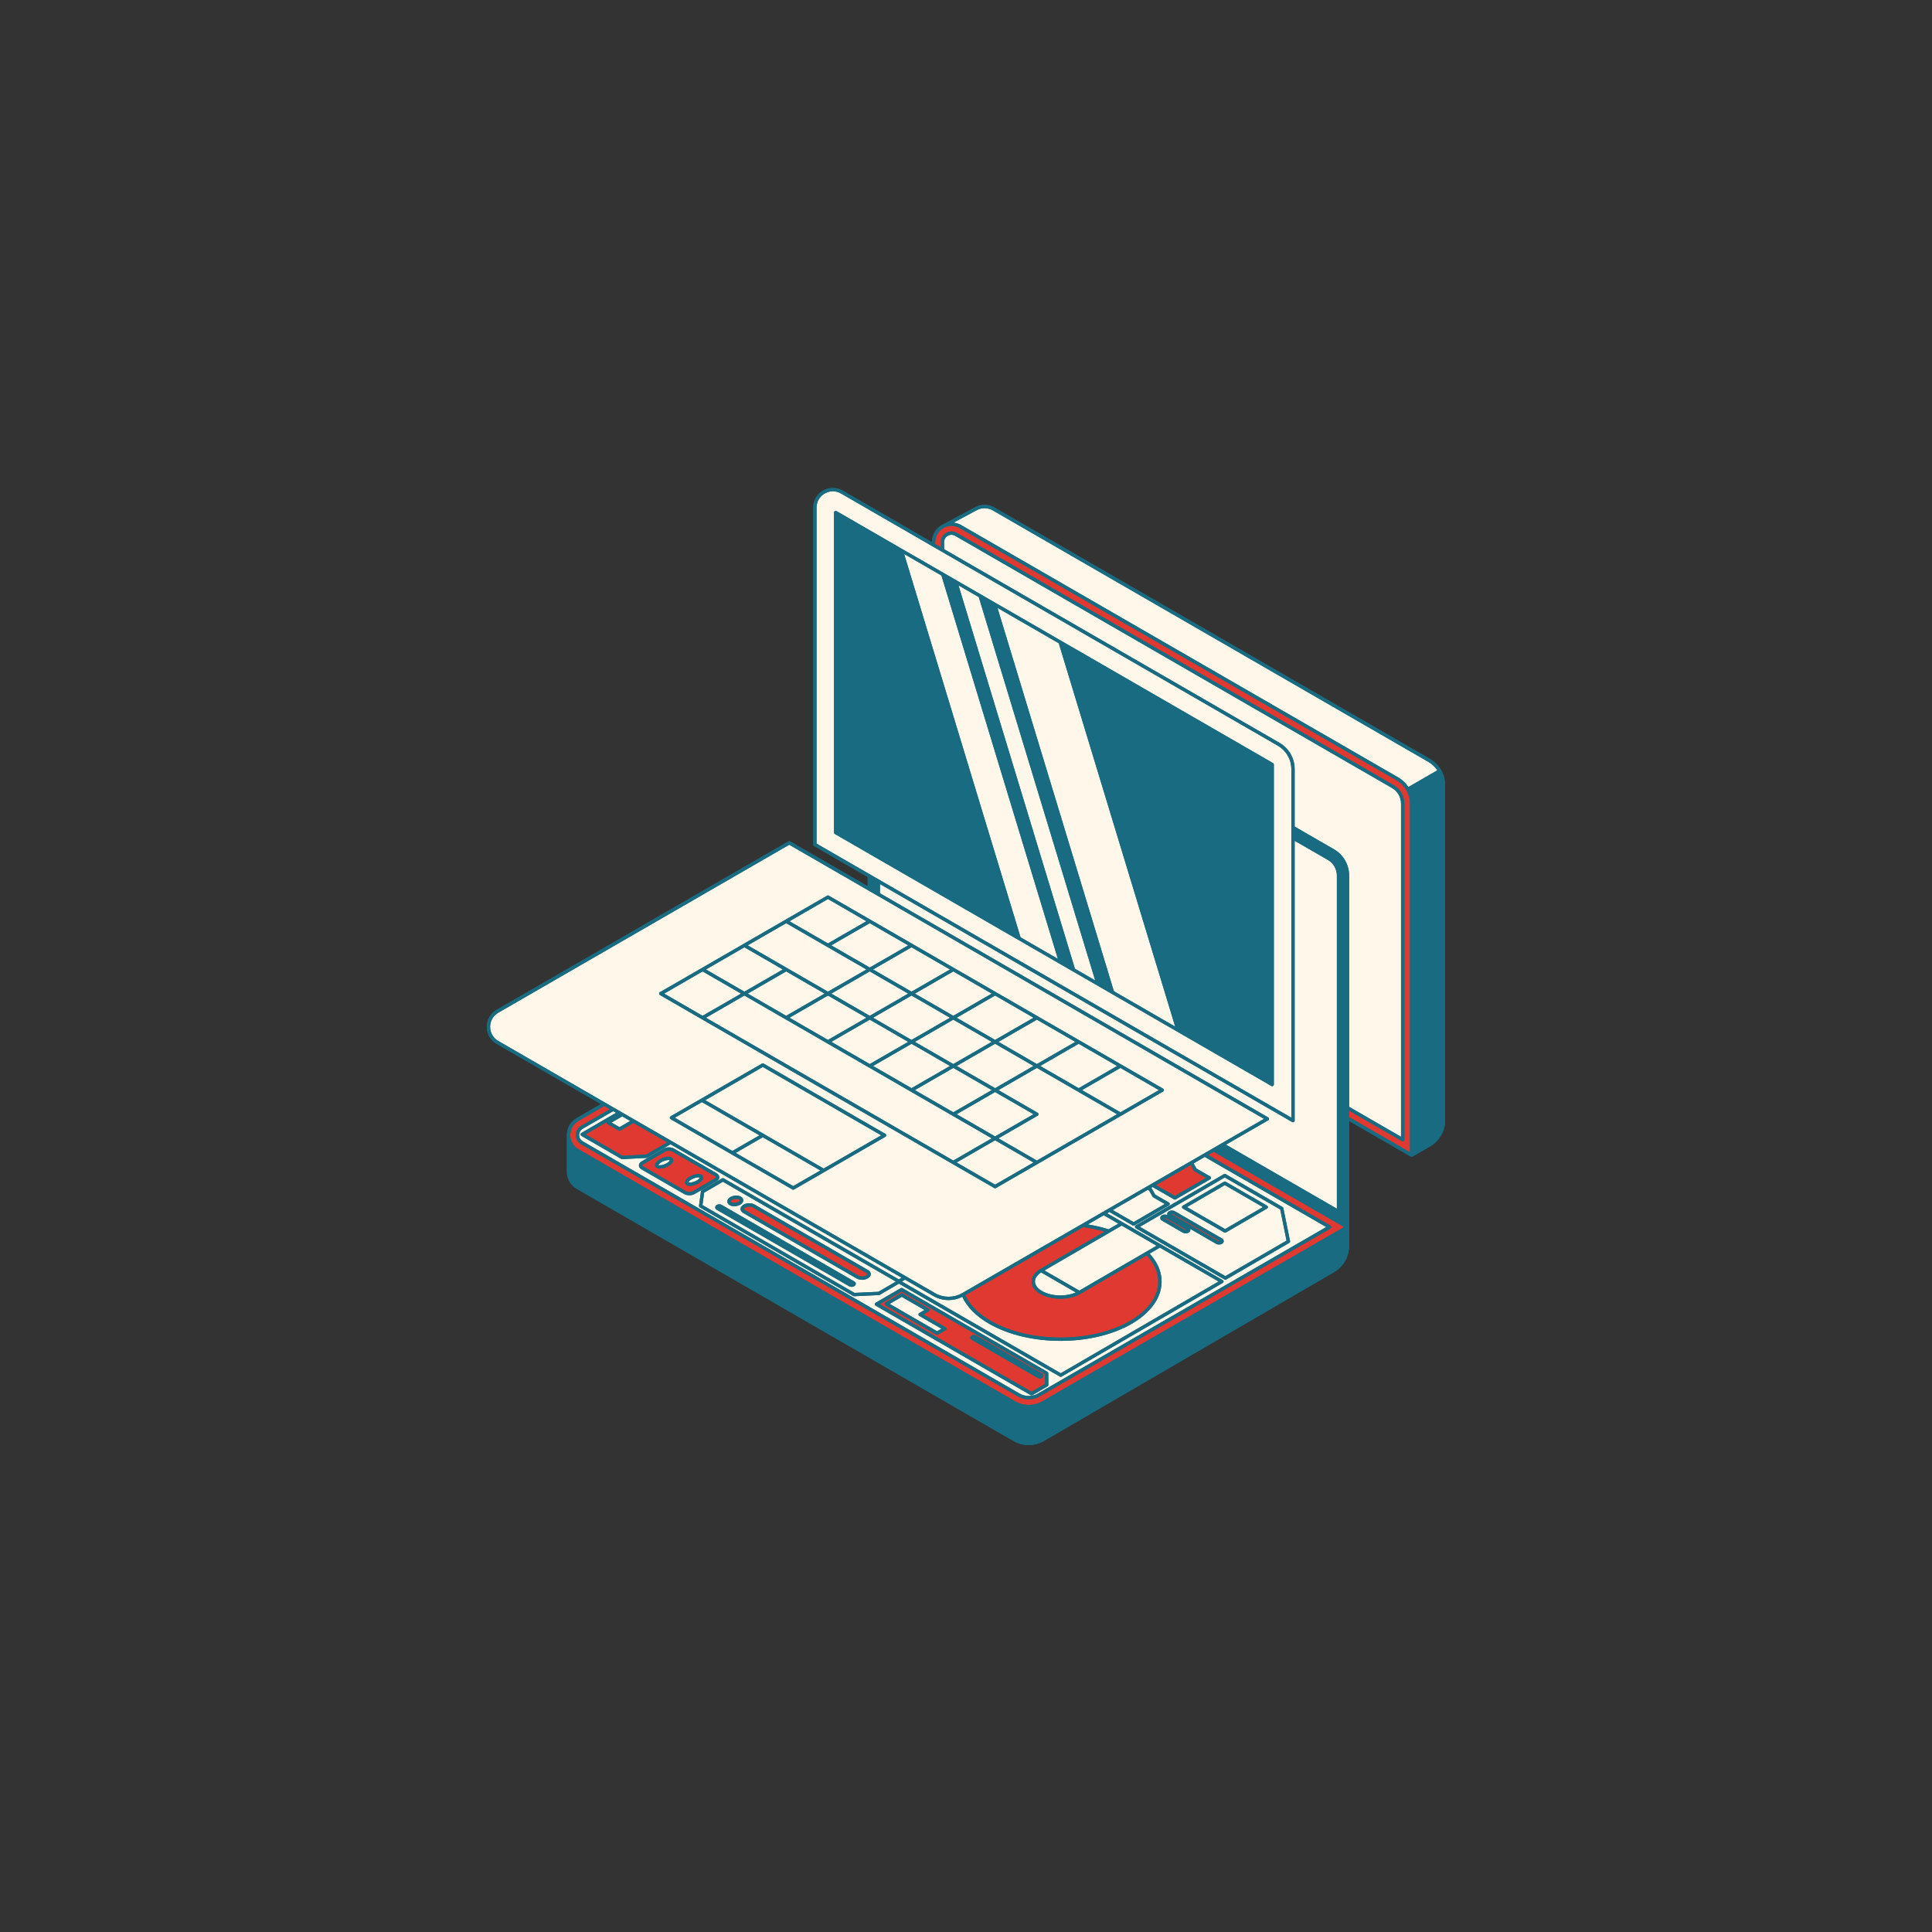 <svg xmlns="http://www.w3.org/2000/svg" xmlns:xlink="http://www.w3.org/1999/xlink" width="500" zoomAndPan="magnify" viewBox="0 0 375 375" height="500" preserveAspectRatio="xMidYMid meet" version="1.0"><rect x="0" y="0" width="375" height="375" fill="#333333" stroke="none"/><defs><clipPath id="3c68ce8ff7"><path d="M 94.484 94.484 L 280.484 94.484 L 280.484 280.484 L 94.484 280.484 Z M 94.484 94.484 " clip-rule="nonzero"/></clipPath><clipPath id="d1b4e65ff7"><path d="M 94.484 94.484 L 280.484 94.484 L 280.484 280.484 L 94.484 280.484 Z M 94.484 94.484 " clip-rule="nonzero"/></clipPath></defs><g clip-path="url(#3c68ce8ff7)"><path fill="#186b80" d="M 280.508 152.418 L 280.508 217.422 C 280.508 219.523 279.379 221.48 277.559 222.531 L 274.156 224.492 C 274.109 224.523 274.051 224.535 273.996 224.535 C 273.941 224.535 273.883 224.523 273.832 224.492 L 261.867 217.582 L 261.867 241.824 C 261.867 243.918 260.742 245.871 258.934 246.922 L 202.629 279.688 C 201.715 280.219 200.691 280.484 199.664 280.484 C 198.645 280.484 197.625 280.223 196.715 279.699 L 111.938 230.75 C 110.762 230.074 110.031 228.809 110.031 227.453 L 110.031 220.309 C 110.031 218.934 110.746 217.699 111.938 217.012 L 116.637 214.297 L 96.387 202.609 C 95.195 201.918 94.484 200.688 94.484 199.309 C 94.484 197.934 95.195 196.699 96.387 196.012 L 153.031 163.309 C 153.129 163.25 153.254 163.25 153.355 163.309 L 168.418 172.008 L 168.418 170.219 L 158.004 164.207 C 157.906 164.148 157.844 164.043 157.844 163.926 L 157.844 98.52 C 157.844 97.016 158.695 95.688 160.066 95.059 C 161.199 94.539 162.469 94.598 163.555 95.223 L 180.871 105.223 C 180.875 103.727 181.715 102.41 183.07 101.777 C 183.074 101.777 183.074 101.773 183.074 101.773 L 189.312 98.438 C 190.48 97.812 191.863 97.836 193.012 98.5 L 277.559 147.312 C 278.453 147.828 279.199 148.574 279.719 149.469 C 279.719 149.469 279.719 149.469 279.719 149.473 C 280.234 150.367 280.508 151.387 280.508 152.418 Z M 280.508 152.418 " fill-opacity="1" fill-rule="nonzero"/></g><path fill="#e03932" d="M 112.262 217.574 L 117.285 214.672 L 118.371 215.301 L 112.805 218.512 C 111.867 219.055 111.766 219.949 111.766 220.309 C 111.766 220.668 111.867 221.566 112.805 222.105 L 197.594 271.059 C 198.227 271.426 198.945 271.617 199.676 271.617 C 200.406 271.617 201.125 271.426 201.758 271.059 L 258.238 238.449 C 258.336 238.391 258.398 238.285 258.398 238.168 C 258.398 238.055 258.336 237.945 258.238 237.887 L 234.496 224.18 L 235.582 223.555 L 236.168 223.895 L 260.895 238.168 L 202.301 272 C 200.68 272.934 198.668 272.934 197.051 272 L 112.262 223.047 C 111.273 222.473 110.684 221.453 110.684 220.309 C 110.684 219.168 111.273 218.145 112.262 217.574 Z M 229.887 238.688 C 229.895 238.691 229.902 238.691 229.91 238.695 C 229.93 238.707 229.953 238.715 229.98 238.723 C 229.992 238.727 230.004 238.727 230.02 238.73 C 230.043 238.734 230.062 238.738 230.086 238.742 C 230.102 238.742 230.113 238.742 230.129 238.742 C 230.152 238.742 230.176 238.742 230.199 238.742 C 230.215 238.738 230.227 238.734 230.242 238.734 C 230.262 238.73 230.281 238.727 230.301 238.723 L 226.422 236.48 L 226.367 236.449 C 226.328 236.426 226.281 236.414 226.227 236.406 C 226.172 236.395 226.117 236.391 226.062 236.395 C 226.023 236.398 225.988 236.402 225.957 236.414 Z M 236.723 240.91 C 236.742 240.906 236.762 240.902 236.781 240.898 L 227.719 235.664 C 227.645 235.621 227.523 235.602 227.414 235.609 C 227.375 235.613 227.34 235.617 227.309 235.629 L 236.367 240.863 C 236.395 240.879 236.426 240.891 236.457 240.898 C 236.465 240.898 236.473 240.898 236.477 240.902 C 236.504 240.906 236.535 240.914 236.566 240.914 C 236.574 240.914 236.586 240.914 236.594 240.914 C 236.621 240.918 236.648 240.918 236.676 240.914 C 236.691 240.914 236.707 240.91 236.723 240.91 Z M 191.66 255.988 C 191.871 256.121 192.09 256.254 192.312 256.383 C 199.793 260.699 211.922 260.699 219.352 256.383 C 222.492 254.559 224.41 252.156 224.758 249.617 C 224.773 249.484 224.789 249.355 224.797 249.223 C 224.801 249.18 224.801 249.133 224.805 249.086 C 224.809 249 224.812 248.914 224.812 248.828 C 224.812 248.777 224.812 248.723 224.809 248.668 C 224.809 248.59 224.809 248.512 224.805 248.434 C 224.801 248.379 224.797 248.324 224.789 248.266 C 224.785 248.191 224.781 248.117 224.77 248.043 C 224.766 247.984 224.754 247.926 224.746 247.867 C 224.734 247.797 224.727 247.727 224.715 247.652 C 224.703 247.594 224.688 247.535 224.676 247.477 C 224.66 247.406 224.648 247.336 224.629 247.266 C 224.617 247.207 224.598 247.145 224.582 247.086 C 224.562 247.016 224.543 246.949 224.523 246.879 C 224.504 246.82 224.484 246.758 224.465 246.699 C 224.441 246.633 224.418 246.562 224.391 246.496 C 224.371 246.438 224.344 246.375 224.32 246.316 C 224.293 246.25 224.266 246.184 224.238 246.117 C 224.211 246.055 224.184 245.996 224.152 245.934 C 224.121 245.871 224.09 245.805 224.059 245.738 C 224.027 245.68 223.996 245.621 223.961 245.559 C 223.926 245.496 223.891 245.43 223.855 245.367 C 223.82 245.305 223.785 245.246 223.746 245.188 C 223.707 245.125 223.668 245.059 223.629 244.996 C 223.59 244.938 223.551 244.879 223.508 244.82 C 223.465 244.758 223.422 244.695 223.379 244.633 C 223.336 244.574 223.293 244.516 223.246 244.457 C 223.199 244.395 223.152 244.332 223.102 244.27 C 223.059 244.211 223.008 244.156 222.961 244.098 C 222.91 244.035 222.859 243.977 222.805 243.914 C 222.754 243.859 222.703 243.801 222.652 243.742 C 222.625 243.715 222.598 243.688 222.57 243.656 L 209.66 251.16 C 207.539 252.395 204.074 252.395 201.941 251.16 C 200.844 250.527 200.238 249.664 200.234 248.73 C 200.234 247.805 200.832 246.949 201.918 246.316 L 214.398 239.062 C 214.238 239.016 214.078 238.965 213.914 238.922 C 213.797 238.887 213.684 238.855 213.566 238.824 C 213.137 238.715 212.707 238.609 212.27 238.52 C 212.207 238.508 212.145 238.496 212.082 238.484 C 211.703 238.406 211.32 238.336 210.934 238.273 C 210.801 238.254 210.668 238.234 210.535 238.215 C 210.441 238.199 210.352 238.191 210.258 238.176 L 187.355 251.398 C 188.109 253.09 189.574 254.66 191.66 255.988 Z M 228.035 232.141 L 234.086 228.629 L 231.836 227.332 C 231.789 227.301 231.746 227.258 231.719 227.211 L 231.109 226.137 L 224.371 230.027 Z M 120.406 219.441 C 120.355 219.473 120.301 219.484 120.246 219.484 C 120.188 219.484 120.133 219.473 120.082 219.441 L 117.887 218.176 C 117.785 218.117 117.723 218.008 117.723 217.895 C 117.723 217.867 117.727 217.84 117.734 217.812 L 113.648 220.188 L 120.84 224.34 L 125.41 224.105 L 129.504 221.727 L 122.969 217.953 Z M 138.969 228.5 C 138.969 228.543 138.922 228.625 138.785 228.703 L 134.488 231.199 C 134.129 231.41 133.496 231.41 133.133 231.199 L 124.844 226.414 C 124.703 226.332 124.656 226.254 124.656 226.207 C 124.656 226.16 124.703 226.082 124.84 226.004 L 129.137 223.504 C 129.316 223.402 129.562 223.348 129.812 223.348 C 130.062 223.348 130.309 223.402 130.492 223.504 L 138.781 228.289 C 138.918 228.371 138.969 228.453 138.969 228.5 Z M 130.668 225.195 C 130.668 224.969 130.547 224.773 130.34 224.652 C 129.801 224.34 128.77 224.602 128.074 225.008 C 127.48 225.352 127.141 225.77 127.141 226.152 C 127.141 226.375 127.262 226.574 127.469 226.695 C 127.633 226.789 127.848 226.832 128.082 226.832 C 128.609 226.832 129.254 226.621 129.734 226.34 C 130.328 225.996 130.668 225.578 130.668 225.195 Z M 136.484 228.555 C 136.484 228.496 136.477 228.441 136.461 228.391 C 136.418 228.234 136.312 228.102 136.156 228.012 C 136.02 227.934 135.855 227.891 135.672 227.879 C 135.121 227.84 134.41 228.062 133.887 228.363 C 133.445 228.625 133.141 228.922 133.02 229.219 C 132.977 229.316 132.957 229.414 132.957 229.508 C 132.957 229.734 133.074 229.934 133.285 230.055 C 133.449 230.148 133.66 230.191 133.895 230.191 C 134.426 230.191 135.07 229.977 135.551 229.699 C 135.699 229.613 135.832 229.52 135.945 229.426 C 136.293 229.148 136.484 228.84 136.484 228.555 Z M 141.824 233.172 C 141.82 233.184 141.816 233.195 141.816 233.207 C 141.816 233.23 141.828 233.254 141.852 233.281 C 141.871 233.305 141.906 233.332 141.945 233.355 C 142.285 233.551 142.941 233.512 143.352 233.273 C 143.535 233.164 143.617 233.047 143.617 232.98 C 143.617 232.934 143.57 232.879 143.488 232.832 C 143.34 232.75 143.137 232.707 142.918 232.707 C 142.629 232.707 142.316 232.777 142.082 232.914 C 141.992 232.969 141.926 233.023 141.883 233.074 C 141.879 233.074 141.879 233.074 141.879 233.074 C 141.848 233.109 141.832 233.145 141.824 233.172 Z M 144.586 234.879 L 166.629 247.602 C 166.812 247.711 167.07 247.766 167.328 247.766 C 167.52 247.766 167.711 247.734 167.875 247.676 C 167.93 247.656 167.98 247.629 168.027 247.605 L 168.172 247.52 C 168.316 247.438 168.367 247.352 168.367 247.301 C 168.367 247.254 168.32 247.191 168.25 247.137 C 168.227 247.117 168.199 247.098 168.168 247.082 L 146.125 234.355 C 145.938 234.246 145.68 234.191 145.426 234.191 C 145.168 234.191 144.91 234.246 144.727 234.355 L 144.578 234.441 C 144.438 234.523 144.387 234.605 144.387 234.656 C 144.387 234.723 144.465 234.809 144.586 234.879 Z M 139.703 234.41 L 165.156 249.105 C 165.172 249.113 165.191 249.121 165.211 249.125 L 139.758 234.43 C 139.746 234.422 139.727 234.414 139.703 234.41 Z M 165.492 249.285 C 165.492 249.285 165.492 249.289 165.496 249.289 L 165.652 249.004 Z M 202.84 268.621 L 200.223 270.145 L 170.773 253.145 L 175.008 250.684 L 202.828 266.746 Z M 183.707 257.902 C 183.707 257.789 183.645 257.68 183.547 257.621 L 179.242 255.137 L 180.258 254.551 C 180.355 254.492 180.418 254.383 180.418 254.27 C 180.418 254.184 180.383 254.102 180.324 254.039 C 180.305 254.02 180.281 254.004 180.258 253.988 L 175.188 251.062 C 175.09 251.004 174.965 251.004 174.863 251.062 L 171.867 252.805 C 171.77 252.863 171.707 252.969 171.707 253.086 C 171.707 253.199 171.77 253.309 171.867 253.363 L 181.723 259.055 C 181.773 259.082 181.832 259.098 181.887 259.098 C 181.941 259.098 182 259.082 182.051 259.055 L 183.547 258.184 C 183.648 258.125 183.707 258.02 183.707 257.902 Z M 202.523 267.039 C 202.523 266.863 202.426 266.711 202.258 266.613 L 189.434 259.207 C 189.324 259.145 189.191 259.113 189.059 259.109 C 189.047 259.109 189.035 259.105 189.023 259.105 C 188.996 259.105 188.973 259.113 188.945 259.113 C 188.898 259.117 188.852 259.121 188.809 259.133 C 188.738 259.148 188.672 259.176 188.613 259.207 C 188.453 259.301 188.363 259.449 188.355 259.609 C 188.355 259.617 188.352 259.625 188.352 259.633 C 188.352 259.668 188.355 259.699 188.363 259.73 C 188.367 259.738 188.367 259.75 188.367 259.758 C 188.391 259.828 188.43 259.891 188.48 259.945 C 188.52 259.988 188.562 260.023 188.617 260.055 L 201.441 267.461 C 201.559 267.527 201.707 267.562 201.852 267.562 C 201.996 267.562 202.141 267.527 202.262 267.461 C 202.43 267.363 202.523 267.207 202.523 267.039 Z M 273.672 155.992 C 273.672 155.07 273.43 154.164 272.969 153.367 C 272.508 152.57 271.844 151.906 271.047 151.445 L 186.258 102.492 C 185.359 101.973 184.305 101.922 183.363 102.355 C 182.227 102.879 181.52 103.98 181.52 105.227 L 181.52 105.594 L 182.605 106.223 L 182.605 105.23 C 182.605 104.395 183.059 103.691 183.816 103.34 C 184.426 103.062 185.125 103.09 185.715 103.434 L 270.504 152.387 C 271.137 152.75 271.664 153.277 272.031 153.91 C 272.395 154.543 272.586 155.262 272.586 155.992 L 272.586 221.211 C 272.586 221.324 272.523 221.434 272.426 221.492 C 272.375 221.52 272.316 221.535 272.262 221.535 C 272.207 221.535 272.152 221.52 272.102 221.492 L 261.867 215.582 L 261.867 216.836 L 273.672 223.652 Z M 273.672 155.992 " fill-opacity="1" fill-rule="nonzero"/><path fill="#fff8ea" d="M 233.848 224.555 L 231.672 225.812 L 232.238 226.812 L 234.895 228.344 C 234.996 228.402 235.055 228.512 235.059 228.625 C 235.059 228.742 234.996 228.848 234.895 228.906 L 228.199 232.797 C 228.148 232.828 228.094 232.84 228.035 232.84 C 227.98 232.84 227.926 232.828 227.875 232.797 L 223.723 230.402 L 223.438 230.566 L 223.445 230.57 C 223.492 230.602 223.535 230.641 223.562 230.691 L 224.234 231.879 L 226.891 233.41 C 226.992 233.469 227.051 233.578 227.055 233.691 C 227.055 233.809 226.992 233.914 226.891 233.973 L 220.195 237.863 C 220.145 237.895 220.09 237.906 220.035 237.906 C 219.977 237.906 219.922 237.895 219.871 237.863 L 215.332 235.246 L 214.891 235.5 L 217.883 237.227 L 225.301 241.508 L 237.332 248.457 C 237.434 248.512 237.496 248.621 237.496 248.738 C 237.496 248.852 237.434 248.961 237.336 249.016 L 206.051 267.195 C 206.004 267.227 205.945 267.238 205.891 267.238 C 205.832 267.238 205.777 267.227 205.727 267.195 L 174.488 249.16 L 170.758 251.328 C 170.711 251.355 170.66 251.371 170.609 251.371 L 165.797 251.602 C 165.793 251.602 165.789 251.602 165.781 251.602 C 165.727 251.602 165.672 251.586 165.621 251.559 L 135.832 234.359 C 135.719 234.293 135.656 234.164 135.676 234.035 L 136.051 231.25 C 136.066 231.148 136.125 231.062 136.211 231.012 L 140.156 228.719 C 140.258 228.66 140.379 228.66 140.48 228.719 L 174.453 248.332 L 175.02 248.004 L 130.148 222.102 C 130.148 222.102 130.145 222.105 130.145 222.105 L 125.668 224.707 C 125.625 224.734 125.574 224.746 125.523 224.75 L 120.777 224.992 C 120.77 224.992 120.766 224.992 120.758 224.992 C 120.703 224.992 120.645 224.977 120.598 224.949 L 112.84 220.469 C 112.738 220.41 112.68 220.305 112.68 220.188 C 112.68 220.074 112.738 219.969 112.84 219.91 L 119.574 215.996 L 119.02 215.672 L 113.129 219.074 C 112.484 219.445 112.414 220.062 112.414 220.309 C 112.414 220.559 112.484 221.172 113.129 221.543 L 197.918 270.496 C 198.984 271.113 200.363 271.113 201.434 270.496 L 257.426 238.168 Z M 133.812 232.004 C 133.449 232.004 133.09 231.926 132.809 231.762 L 124.52 226.977 C 124.195 226.789 124.008 226.508 124.008 226.207 C 124.008 225.906 124.191 225.629 124.512 225.441 L 128.812 222.945 C 129.371 222.617 130.25 222.617 130.816 222.945 L 139.105 227.73 C 139.43 227.918 139.617 228.199 139.617 228.5 C 139.617 228.797 139.434 229.078 139.109 229.262 L 134.812 231.762 C 134.531 231.926 134.172 232.004 133.812 232.004 Z M 203.328 269.09 L 200.387 270.801 C 200.336 270.828 200.277 270.844 200.223 270.844 C 200.164 270.844 200.109 270.828 200.059 270.801 L 169.965 253.426 C 169.863 253.367 169.801 253.258 169.801 253.145 C 169.801 253.027 169.863 252.922 169.965 252.863 L 174.844 250.027 C 174.945 249.969 175.066 249.969 175.168 250.027 L 203.316 266.277 C 203.414 266.336 203.477 266.441 203.477 266.555 L 203.488 268.805 C 203.492 268.922 203.43 269.031 203.328 269.09 Z M 250.242 241.246 L 238.008 248.355 C 237.957 248.383 237.898 248.398 237.844 248.398 C 237.789 248.398 237.73 248.383 237.68 248.355 L 220.445 238.406 C 220.348 238.348 220.285 238.238 220.285 238.125 C 220.285 238.008 220.344 237.902 220.445 237.844 L 237.566 227.895 C 237.668 227.836 237.793 227.836 237.895 227.895 L 248.941 234.273 C 249.023 234.32 249.078 234.398 249.098 234.488 L 250.398 240.898 C 250.426 241.035 250.363 241.176 250.242 241.246 Z M 208.812 250.859 C 208.766 250.879 208.715 250.902 208.664 250.922 C 208.609 250.945 208.555 250.969 208.5 250.988 C 208.418 251.016 208.336 251.043 208.258 251.07 C 208.199 251.09 208.145 251.109 208.09 251.125 C 208 251.152 207.906 251.176 207.816 251.199 C 207.766 251.211 207.715 251.227 207.664 251.238 C 207.543 251.266 207.418 251.289 207.293 251.312 C 207.27 251.316 207.246 251.324 207.223 251.328 C 207.074 251.352 206.926 251.375 206.777 251.391 C 206.727 251.395 206.68 251.398 206.629 251.402 C 206.527 251.414 206.422 251.422 206.32 251.43 C 206.262 251.434 206.199 251.434 206.141 251.438 C 206.047 251.441 205.953 251.441 205.859 251.445 C 205.793 251.445 205.73 251.441 205.668 251.441 C 205.578 251.441 205.488 251.438 205.398 251.434 C 205.332 251.43 205.266 251.426 205.203 251.422 C 205.113 251.414 205.027 251.41 204.938 251.398 C 204.871 251.395 204.809 251.387 204.742 251.379 C 204.656 251.367 204.57 251.355 204.484 251.34 C 204.422 251.332 204.355 251.32 204.293 251.309 C 204.207 251.293 204.125 251.273 204.039 251.258 C 203.977 251.242 203.914 251.23 203.852 251.215 C 203.77 251.195 203.688 251.172 203.602 251.148 C 203.543 251.133 203.484 251.117 203.426 251.098 C 203.344 251.07 203.262 251.043 203.18 251.012 C 203.125 250.992 203.07 250.977 203.02 250.953 C 202.93 250.922 202.844 250.883 202.758 250.844 C 202.715 250.824 202.672 250.809 202.629 250.789 C 202.504 250.73 202.383 250.664 202.266 250.598 C 201.375 250.086 200.887 249.422 200.883 248.73 C 200.883 248.648 200.891 248.566 200.906 248.48 C 200.91 248.453 200.918 248.426 200.926 248.398 C 200.938 248.344 200.949 248.293 200.969 248.238 C 200.98 248.207 200.996 248.176 201.008 248.141 C 201.027 248.094 201.047 248.047 201.07 248 C 201.09 247.965 201.109 247.934 201.129 247.898 C 201.156 247.855 201.184 247.809 201.215 247.766 C 201.238 247.734 201.266 247.699 201.293 247.668 C 201.324 247.625 201.359 247.582 201.398 247.539 C 201.426 247.508 201.461 247.477 201.492 247.445 C 201.531 247.402 201.574 247.363 201.617 247.324 C 201.652 247.293 201.691 247.262 201.73 247.23 C 201.777 247.191 201.824 247.156 201.875 247.117 C 201.918 247.086 201.961 247.059 202.004 247.027 C 202.031 247.012 202.059 246.992 202.086 246.977 Z M 211.156 237.656 L 214.242 235.875 L 217.074 237.508 L 215.176 238.609 C 213.883 238.199 212.531 237.887 211.156 237.656 Z M 184.125 252.348 C 185.039 252.348 185.953 252.137 186.785 251.715 C 187.68 253.684 189.449 255.48 191.988 256.945 C 199.648 261.367 212.066 261.367 219.68 256.945 C 220.094 256.703 220.488 256.453 220.859 256.191 C 223.289 254.5 224.84 252.426 225.309 250.219 C 225.344 250.047 225.375 249.875 225.398 249.707 C 225.703 247.473 224.926 245.273 223.148 243.32 L 225.137 242.164 L 236.523 248.738 L 205.891 266.543 L 175.051 248.738 L 175.664 248.379 L 181.176 251.562 C 182.086 252.086 183.105 252.348 184.125 252.348 Z M 184.086 103.93 C 184.508 103.738 184.98 103.758 185.391 103.996 L 270.18 152.945 C 270.715 153.254 271.16 153.699 271.469 154.234 C 271.777 154.766 271.938 155.375 271.938 155.992 L 271.938 220.648 L 261.867 214.832 L 261.867 169.949 C 261.867 168.914 261.594 167.895 261.078 167 C 260.559 166.105 259.812 165.359 258.918 164.84 L 251.293 160.441 L 251.293 149.285 C 251.293 148.25 251.02 147.23 250.504 146.336 C 249.984 145.441 249.238 144.695 248.344 144.176 L 183.254 106.598 L 183.254 105.23 C 183.254 104.656 183.566 104.172 184.086 103.93 Z M 246.316 217.168 C 246.316 217.055 246.254 216.945 246.156 216.887 L 170.801 173.383 L 170.801 171.594 L 250.805 217.785 C 250.855 217.816 250.914 217.828 250.969 217.828 C 251.023 217.828 251.082 217.816 251.133 217.785 C 251.23 217.727 251.293 217.621 251.293 217.504 L 251.293 163.191 L 257.727 166.906 C 258.262 167.211 258.707 167.656 259.016 168.191 C 259.32 168.723 259.484 169.332 259.484 169.949 L 259.484 234.605 L 237.965 222.18 L 246.156 217.449 C 246.254 217.391 246.316 217.285 246.316 217.168 Z M 246.316 217.168 " fill-opacity="1" fill-rule="nonzero"/><path fill="#fff8ea" d="M 185.082 101.438 L 189.617 99.012 C 190.586 98.492 191.734 98.512 192.688 99.062 L 277.234 147.875 C 277.938 148.281 278.539 148.844 278.984 149.52 L 273.359 152.766 C 273.355 152.762 273.352 152.754 273.348 152.75 C 273.234 152.578 273.113 152.414 272.984 152.258 C 272.961 152.23 272.941 152.203 272.918 152.18 C 272.789 152.027 272.652 151.883 272.508 151.742 C 272.484 151.719 272.457 151.695 272.434 151.672 C 272.285 151.535 272.133 151.402 271.969 151.281 C 271.949 151.266 271.926 151.25 271.906 151.234 C 271.734 151.109 271.555 150.992 271.371 150.883 L 186.582 101.93 C 186.453 101.855 186.324 101.793 186.191 101.734 C 186.148 101.715 186.105 101.703 186.062 101.684 C 185.973 101.648 185.879 101.613 185.789 101.586 C 185.734 101.57 185.684 101.555 185.633 101.543 C 185.547 101.52 185.461 101.5 185.375 101.484 C 185.32 101.473 185.262 101.465 185.207 101.457 C 185.164 101.449 185.125 101.441 185.082 101.438 Z M 158.492 163.738 L 158.492 98.52 C 158.492 97.273 159.199 96.172 160.336 95.648 C 161.277 95.215 162.332 95.266 163.23 95.785 L 248.02 144.738 C 248.816 145.199 249.48 145.863 249.941 146.66 C 250.402 147.457 250.645 148.363 250.645 149.285 L 250.645 216.941 Z M 162.047 161.875 L 238.328 205.914 L 246.766 210.785 C 246.816 210.816 246.871 210.832 246.93 210.832 C 246.984 210.832 247.039 210.816 247.09 210.785 C 247.191 210.73 247.254 210.621 247.254 210.508 L 247.254 148.398 C 247.254 148.285 247.191 148.176 247.09 148.117 L 193.633 117.254 C 193.629 117.254 193.625 117.25 193.621 117.25 L 191.219 115.863 L 190.008 115.16 C 190.004 115.16 190.004 115.16 190.004 115.16 L 162.371 99.207 C 162.27 99.148 162.148 99.148 162.047 99.207 C 161.945 99.266 161.883 99.371 161.883 99.488 L 161.883 161.594 C 161.883 161.621 161.887 161.652 161.895 161.68 C 161.918 161.762 161.973 161.832 162.047 161.875 Z M 96.711 196.574 L 153.191 163.965 L 245.344 217.168 L 186.75 251 C 185.133 251.934 183.121 251.934 181.5 251 L 96.711 202.047 C 95.723 201.473 95.133 200.453 95.133 199.309 C 95.133 198.168 95.723 197.145 96.711 196.574 Z M 172.016 220.367 C 172.016 220.25 171.953 220.145 171.855 220.086 L 148.219 206.441 C 148.121 206.383 147.996 206.383 147.895 206.441 L 130.172 216.672 C 130.07 216.73 130.008 216.84 130.008 216.953 C 130.008 217.07 130.07 217.176 130.172 217.234 L 153.805 230.879 C 153.855 230.91 153.91 230.922 153.965 230.922 C 154.023 230.922 154.078 230.91 154.129 230.879 L 171.855 220.648 C 171.953 220.59 172.016 220.48 172.016 220.367 Z M 127.938 192.859 C 127.938 192.973 128 193.082 128.102 193.141 L 192.984 230.598 C 193.035 230.629 193.09 230.645 193.145 230.645 C 193.203 230.645 193.258 230.629 193.309 230.598 L 217.641 216.551 L 225.75 211.871 C 225.852 211.812 225.91 211.707 225.91 211.59 C 225.91 211.473 225.852 211.367 225.75 211.309 L 160.867 173.848 C 160.766 173.789 160.645 173.789 160.543 173.848 L 128.102 192.578 C 128 192.637 127.938 192.742 127.938 192.859 Z M 127.938 192.859 " fill-opacity="1" fill-rule="nonzero"/><path fill="#fff8ea" d="M 237.793 238.562 L 230.398 234.297 L 237.738 230.027 L 245.133 234.297 Z M 249.715 240.801 L 237.844 247.699 L 221.254 238.121 L 237.73 228.547 L 248.492 234.762 Z M 237.527 240.902 C 237.527 240.695 237.406 240.508 237.191 240.383 L 228.043 235.102 C 227.715 234.91 227.219 234.91 226.891 235.102 C 226.734 235.195 226.625 235.324 226.582 235.469 C 226.566 235.52 226.562 235.57 226.562 235.621 C 226.562 235.699 226.578 235.773 226.609 235.844 C 226.285 235.699 225.84 235.711 225.539 235.887 C 225.328 236.008 225.207 236.199 225.207 236.406 C 225.207 236.613 225.332 236.805 225.543 236.926 L 229.562 239.25 C 229.895 239.438 230.387 239.438 230.715 239.246 C 230.926 239.125 231.047 238.938 231.047 238.727 C 231.047 238.652 231.031 238.582 231 238.512 L 236.043 241.426 C 236.207 241.52 236.414 241.566 236.621 241.566 C 236.824 241.566 237.031 241.52 237.195 241.422 C 237.406 241.301 237.527 241.113 237.527 240.902 Z M 246.105 234.297 C 246.105 234.18 246.043 234.074 245.941 234.016 L 237.902 229.375 C 237.801 229.316 237.676 229.316 237.574 229.375 L 229.59 234.016 C 229.488 234.074 229.426 234.18 229.426 234.297 C 229.426 234.414 229.488 234.52 229.59 234.578 L 237.629 239.219 C 237.68 239.25 237.734 239.262 237.793 239.262 C 237.848 239.262 237.906 239.246 237.953 239.219 L 245.941 234.578 C 246.043 234.52 246.105 234.41 246.105 234.297 Z M 205.699 244.867 L 202.727 246.598 L 209.496 250.504 L 222.469 242.965 L 224.492 241.793 L 217.723 237.883 L 215.375 239.246 Z M 220.035 237.211 L 226.082 233.695 L 223.836 232.398 C 223.785 232.367 223.742 232.328 223.715 232.277 L 223.043 231.09 L 222.789 230.941 L 215.984 234.871 Z M 118.695 217.891 L 120.242 218.785 L 122.32 217.578 L 120.773 216.688 Z M 134.945 228.617 C 134.941 228.617 134.934 228.621 134.926 228.621 C 134.832 228.648 134.73 228.684 134.633 228.727 C 134.602 228.738 134.574 228.75 134.547 228.762 C 134.434 228.809 134.324 228.859 134.215 228.926 C 134.207 228.93 134.203 228.934 134.195 228.938 C 134.148 228.965 134.102 228.992 134.059 229.023 C 134.043 229.035 134.027 229.047 134.008 229.059 C 133.98 229.078 133.953 229.098 133.93 229.117 C 133.914 229.129 133.898 229.141 133.883 229.152 C 133.863 229.172 133.844 229.188 133.824 229.203 C 133.812 229.215 133.801 229.23 133.789 229.242 C 133.773 229.254 133.758 229.27 133.746 229.285 C 133.734 229.297 133.723 229.309 133.715 229.32 C 133.703 229.332 133.691 229.344 133.684 229.355 C 133.676 229.367 133.668 229.375 133.66 229.387 C 133.656 229.398 133.648 229.406 133.641 229.418 C 133.637 229.426 133.633 229.434 133.629 229.441 C 133.625 229.449 133.621 229.457 133.617 229.465 C 133.613 229.473 133.613 229.477 133.609 229.484 C 133.609 229.484 133.609 229.488 133.609 229.492 C 133.816 229.609 134.547 229.531 135.227 229.137 C 135.281 229.102 135.332 229.07 135.379 229.039 C 135.395 229.027 135.41 229.016 135.426 229.008 C 135.453 228.984 135.484 228.965 135.508 228.945 C 135.523 228.934 135.535 228.922 135.551 228.91 C 135.57 228.891 135.594 228.875 135.613 228.859 C 135.625 228.848 135.637 228.836 135.648 228.824 C 135.664 228.809 135.68 228.793 135.691 228.777 C 135.703 228.766 135.711 228.754 135.723 228.746 C 135.734 228.73 135.746 228.719 135.754 228.707 C 135.762 228.695 135.77 228.688 135.773 228.68 C 135.781 228.664 135.789 228.656 135.797 228.645 C 135.801 228.637 135.805 228.629 135.809 228.621 C 135.812 228.613 135.816 228.605 135.82 228.594 C 135.824 228.59 135.828 228.586 135.828 228.578 C 135.828 228.574 135.828 228.574 135.828 228.57 C 135.773 228.539 135.676 228.52 135.547 228.52 C 135.387 228.52 135.176 228.551 134.945 228.617 Z M 130.016 225.215 C 129.957 225.18 129.859 225.164 129.734 225.164 C 129.57 225.164 129.359 225.191 129.133 225.258 C 129.125 225.258 129.117 225.262 129.113 225.262 C 129.016 225.293 128.918 225.328 128.816 225.367 C 128.785 225.379 128.758 225.391 128.73 225.402 C 128.621 225.449 128.508 225.504 128.398 225.566 C 128.344 225.602 128.289 225.633 128.242 225.664 C 128.227 225.676 128.211 225.688 128.195 225.699 C 128.168 225.719 128.141 225.738 128.113 225.758 C 128.098 225.77 128.086 225.781 128.07 225.797 C 128.051 225.812 128.027 225.828 128.012 225.848 C 127.996 225.859 127.984 225.871 127.973 225.883 C 127.957 225.898 127.941 225.914 127.93 225.926 C 127.918 225.938 127.91 225.949 127.898 225.961 C 127.887 225.973 127.879 225.988 127.867 226 C 127.859 226.008 127.855 226.02 127.848 226.027 C 127.84 226.039 127.832 226.051 127.824 226.062 C 127.82 226.07 127.816 226.078 127.812 226.082 C 127.809 226.094 127.805 226.102 127.801 226.109 C 127.797 226.113 127.797 226.121 127.793 226.125 C 127.793 226.129 127.793 226.129 127.793 226.133 C 128 226.25 128.73 226.172 129.41 225.777 C 129.844 225.527 129.996 225.293 130.016 225.215 Z M 136.676 231.496 L 140.32 229.375 L 173.891 248.758 L 170.5 250.73 L 165.863 250.949 L 136.348 233.906 Z M 144.398 233.793 L 144.254 233.879 C 143.926 234.07 143.738 234.355 143.738 234.656 C 143.738 234.965 143.93 235.246 144.258 235.438 L 166.301 248.164 C 166.375 248.207 166.453 248.242 166.531 248.273 C 166.773 248.367 167.051 248.414 167.328 248.414 C 167.695 248.414 168.066 248.332 168.352 248.164 L 168.5 248.078 C 168.828 247.891 169.016 247.605 169.016 247.301 C 169.012 246.996 168.824 246.711 168.492 246.52 L 146.449 233.793 C 145.871 233.461 144.973 233.461 144.398 233.793 Z M 141.168 233.207 C 141.168 233.492 141.332 233.75 141.621 233.918 C 141.867 234.059 142.188 234.125 142.523 234.125 C 142.922 234.125 143.34 234.027 143.676 233.832 C 144.051 233.613 144.266 233.305 144.266 232.977 C 144.266 232.695 144.102 232.438 143.812 232.27 C 143.34 232 142.59 231.992 142 232.234 C 141.914 232.27 141.832 232.309 141.758 232.352 C 141.383 232.57 141.164 232.883 141.168 233.207 Z M 138.812 234.355 C 138.812 234.492 138.871 234.621 138.98 234.723 C 139.016 234.758 139.055 234.785 139.102 234.812 L 164.832 249.668 C 164.898 249.707 164.973 249.734 165.047 249.754 C 165.129 249.773 165.215 249.785 165.301 249.785 C 165.465 249.785 165.633 249.746 165.766 249.668 C 165.781 249.66 165.789 249.652 165.801 249.645 C 165.805 249.641 165.812 249.641 165.82 249.637 C 166 249.531 166.105 249.367 166.105 249.184 C 166.105 249.043 166.043 248.914 165.934 248.812 C 165.898 248.781 165.859 248.75 165.816 248.723 L 140.082 233.867 C 139.812 233.711 139.418 233.711 139.148 233.867 C 139.137 233.875 139.129 233.883 139.117 233.891 C 139.109 233.895 139.105 233.895 139.098 233.898 C 138.914 234.004 138.812 234.172 138.812 234.355 Z M 181.887 258.398 L 182.734 257.906 L 178.434 255.422 C 178.332 255.363 178.273 255.254 178.273 255.141 C 178.27 255.023 178.332 254.918 178.434 254.859 L 179.445 254.27 L 175.027 251.719 L 172.68 253.082 Z M 202.094 266.895 L 201.934 267.176 Z M 210.016 211.59 L 217.477 215.898 L 224.938 211.59 L 217.477 207.281 Z M 193.145 221.328 L 185.875 225.523 L 185.684 225.637 L 193.145 229.945 L 200.605 225.637 Z M 157.961 226.457 L 148.059 220.738 L 143.066 223.621 L 142.797 223.777 L 153.965 230.223 L 159.227 227.188 Z M 136.891 213.543 L 137.605 213.957 L 159.875 226.812 L 171.043 220.367 L 148.059 207.094 Z M 142.148 223.402 L 147.41 220.367 L 136.242 213.918 L 130.98 216.953 Z M 160.703 201.848 L 168.168 197.543 L 160.703 193.234 L 153.242 197.543 Z M 201.906 206.906 L 209.367 211.215 L 216.828 206.906 L 209.367 202.598 Z M 185.98 216.102 L 185.684 216.27 L 193.145 220.578 L 200.605 216.27 L 193.145 211.965 Z M 185.035 197.918 L 177.574 202.223 L 185.035 206.531 L 192.496 202.223 Z M 176.926 183.867 L 169.465 188.176 L 176.926 192.484 L 184.387 188.176 Z M 185.035 215.898 L 192.496 211.59 L 185.879 207.766 L 185.035 207.281 L 177.574 211.59 Z M 143.836 192.859 L 136.375 188.551 L 128.91 192.859 L 136.375 197.168 Z M 201.258 207.281 L 193.793 211.59 L 201.418 215.992 C 201.52 216.047 201.582 216.156 201.582 216.27 C 201.582 216.387 201.52 216.492 201.418 216.551 L 193.793 220.953 L 201.254 225.262 L 209.398 220.559 L 216.828 216.27 Z M 185.684 197.543 L 193.145 201.848 L 200.605 197.543 L 199.148 196.699 L 193.145 193.234 Z M 168.816 179.188 L 161.352 183.492 L 168.816 187.801 L 176.277 183.492 Z M 161.352 192.859 L 168.816 197.168 L 176.277 192.859 L 168.816 188.551 Z M 185.684 206.906 L 193.145 211.215 L 200.605 206.906 L 193.145 202.598 Z M 176.926 211.215 L 184.387 206.906 L 176.926 202.598 L 169.465 206.906 Z M 160.703 183.117 L 168.164 178.812 L 160.703 174.504 L 153.242 178.812 Z M 168.816 197.918 L 161.355 202.223 L 168.816 206.531 L 176.277 202.223 Z M 185.035 188.551 L 177.574 192.859 L 185.035 197.168 L 192.496 192.859 Z M 169.465 197.543 L 176.926 201.848 L 184.387 197.543 L 176.926 193.234 Z M 151.945 188.176 L 149.188 186.582 L 144.484 183.867 L 137.023 188.176 L 144.484 192.484 Z M 152.594 197.168 L 160.055 192.859 L 152.594 188.551 L 145.133 192.859 Z M 185.035 225.262 L 192.496 220.953 L 144.484 193.234 L 137.023 197.543 Z M 160.703 192.484 L 168.168 188.176 L 152.594 179.188 L 145.133 183.492 Z M 201.258 197.918 L 193.797 202.223 L 201.258 206.531 L 208.719 202.223 Z M 182.734 111.711 L 175.488 107.527 L 198.086 181.93 L 205.332 186.113 Z M 216.203 192.395 L 228.105 199.266 L 205.508 124.859 L 193.609 117.988 Z M 189.68 115.723 L 186.043 113.625 L 208.641 188.027 L 212.578 190.301 L 189.98 115.895 L 189.695 115.73 C 189.691 115.73 189.688 115.727 189.68 115.723 Z M 189.68 115.723 " fill-opacity="1" fill-rule="nonzero"/><g clip-path="url(#d1b4e65ff7)"><path fill="#186b80" d="M 250.398 240.898 L 249.098 234.488 C 249.078 234.398 249.023 234.32 248.941 234.273 L 237.895 227.891 C 237.793 227.836 237.668 227.836 237.566 227.895 L 220.445 237.844 C 220.348 237.902 220.285 238.008 220.285 238.125 C 220.285 238.238 220.348 238.348 220.445 238.406 L 237.68 248.355 C 237.73 248.383 237.789 248.398 237.844 248.398 C 237.898 248.398 237.957 248.383 238.008 248.355 L 250.242 241.242 C 250.363 241.176 250.426 241.035 250.398 240.898 Z M 221.254 238.121 L 237.73 228.547 L 248.492 234.762 L 249.715 240.801 L 237.844 247.699 Z M 237.191 240.383 L 228.043 235.102 C 227.715 234.91 227.219 234.91 226.891 235.102 C 226.734 235.195 226.625 235.324 226.582 235.469 C 226.566 235.52 226.562 235.57 226.562 235.621 C 226.562 235.699 226.578 235.773 226.609 235.844 C 226.285 235.699 225.84 235.711 225.539 235.887 C 225.328 236.008 225.207 236.199 225.207 236.406 C 225.207 236.613 225.332 236.805 225.543 236.926 L 229.562 239.25 C 229.895 239.438 230.387 239.438 230.715 239.246 C 230.926 239.125 231.047 238.938 231.047 238.727 C 231.047 238.652 231.031 238.582 231 238.512 L 236.043 241.426 C 236.207 241.52 236.414 241.566 236.621 241.566 C 236.824 241.566 237.031 241.52 237.195 241.422 C 237.406 241.301 237.527 241.113 237.527 240.902 C 237.527 240.695 237.406 240.508 237.191 240.383 Z M 226.062 236.395 C 226.117 236.391 226.172 236.395 226.227 236.406 C 226.281 236.414 226.332 236.426 226.367 236.449 L 226.422 236.48 L 230.301 238.723 C 230.281 238.727 230.262 238.73 230.242 238.734 C 230.227 238.734 230.215 238.738 230.199 238.742 C 230.176 238.742 230.152 238.742 230.129 238.742 C 230.117 238.742 230.102 238.742 230.086 238.742 C 230.062 238.738 230.043 238.734 230.02 238.73 C 230.008 238.727 229.992 238.727 229.98 238.723 C 229.953 238.715 229.93 238.707 229.91 238.695 C 229.902 238.691 229.895 238.691 229.891 238.688 L 225.957 236.414 C 225.988 236.402 226.023 236.398 226.062 236.395 Z M 236.566 240.914 C 236.535 240.914 236.504 240.906 236.477 240.902 C 236.473 240.898 236.465 240.898 236.457 240.898 C 236.426 240.891 236.395 240.879 236.367 240.863 L 227.309 235.629 C 227.34 235.617 227.375 235.613 227.414 235.609 C 227.523 235.602 227.645 235.621 227.719 235.664 L 236.781 240.898 C 236.762 240.902 236.742 240.906 236.723 240.91 C 236.707 240.91 236.691 240.914 236.676 240.914 C 236.652 240.918 236.621 240.918 236.594 240.914 C 236.586 240.914 236.574 240.918 236.566 240.914 Z M 245.941 234.016 L 237.902 229.375 C 237.801 229.316 237.676 229.316 237.574 229.375 L 229.59 234.016 C 229.488 234.074 229.426 234.18 229.426 234.297 C 229.426 234.414 229.488 234.52 229.59 234.578 L 237.629 239.219 C 237.68 239.25 237.734 239.262 237.793 239.262 C 237.848 239.262 237.906 239.246 237.953 239.219 L 245.941 234.578 C 246.043 234.52 246.105 234.41 246.105 234.297 C 246.102 234.18 246.043 234.074 245.941 234.016 Z M 237.738 230.027 L 245.133 234.297 L 237.793 238.562 L 230.398 234.297 Z M 139.617 228.496 C 139.617 228.195 139.43 227.918 139.105 227.73 L 130.816 222.941 C 130.25 222.617 129.371 222.617 128.812 222.945 L 124.512 225.441 C 124.191 225.629 124.008 225.906 124.008 226.207 C 124.008 226.508 124.195 226.789 124.52 226.977 L 132.809 231.762 C 133.09 231.922 133.449 232.004 133.812 232.004 C 134.172 232.004 134.531 231.922 134.812 231.762 L 139.113 229.262 C 139.434 229.074 139.617 228.797 139.617 228.496 Z M 138.785 228.703 L 134.488 231.199 C 134.129 231.41 133.496 231.41 133.133 231.199 L 124.844 226.414 C 124.703 226.336 124.656 226.254 124.656 226.207 C 124.656 226.16 124.703 226.082 124.84 226.004 L 129.137 223.504 C 129.316 223.402 129.562 223.348 129.812 223.348 C 130.062 223.348 130.309 223.402 130.492 223.504 L 138.781 228.293 C 138.918 228.371 138.969 228.453 138.969 228.5 C 138.969 228.543 138.922 228.625 138.785 228.703 Z M 136.156 228.012 C 136.02 227.934 135.855 227.891 135.672 227.875 C 135.121 227.836 134.41 228.062 133.887 228.363 C 133.441 228.621 133.141 228.922 133.02 229.219 C 132.977 229.316 132.957 229.414 132.957 229.508 C 132.957 229.734 133.074 229.934 133.285 230.051 C 133.449 230.148 133.66 230.191 133.895 230.191 C 134.426 230.191 135.066 229.977 135.551 229.699 C 135.699 229.609 135.832 229.52 135.945 229.426 C 136.293 229.148 136.484 228.84 136.484 228.555 C 136.484 228.496 136.477 228.441 136.461 228.391 C 136.418 228.234 136.312 228.102 136.156 228.012 Z M 135.828 228.578 C 135.828 228.586 135.824 228.59 135.82 228.598 C 135.82 228.605 135.816 228.613 135.809 228.621 C 135.805 228.629 135.801 228.637 135.797 228.645 C 135.789 228.656 135.781 228.668 135.773 228.68 C 135.77 228.688 135.762 228.695 135.754 228.707 C 135.746 228.719 135.734 228.73 135.723 228.746 C 135.715 228.758 135.703 228.766 135.695 228.777 C 135.68 228.793 135.664 228.809 135.648 228.824 C 135.637 228.836 135.625 228.848 135.613 228.859 C 135.594 228.875 135.574 228.895 135.551 228.91 C 135.539 228.922 135.523 228.934 135.508 228.945 C 135.484 228.965 135.453 228.988 135.426 229.008 C 135.41 229.02 135.398 229.027 135.379 229.039 C 135.332 229.07 135.281 229.105 135.227 229.137 C 134.547 229.531 133.816 229.609 133.609 229.492 C 133.609 229.488 133.609 229.484 133.609 229.484 C 133.613 229.477 133.613 229.473 133.617 229.465 C 133.621 229.461 133.625 229.449 133.629 229.441 C 133.633 229.434 133.637 229.426 133.641 229.418 C 133.648 229.41 133.656 229.398 133.664 229.387 C 133.668 229.379 133.676 229.367 133.684 229.355 C 133.691 229.344 133.703 229.332 133.715 229.32 C 133.727 229.309 133.734 229.297 133.746 229.285 C 133.758 229.27 133.773 229.258 133.789 229.242 C 133.801 229.23 133.812 229.219 133.828 229.203 C 133.844 229.188 133.863 229.172 133.887 229.156 C 133.898 229.141 133.914 229.129 133.93 229.117 C 133.957 229.098 133.984 229.078 134.012 229.059 C 134.027 229.047 134.043 229.035 134.059 229.023 C 134.102 228.996 134.148 228.965 134.195 228.938 C 134.203 228.934 134.207 228.93 134.215 228.926 C 134.324 228.863 134.438 228.809 134.547 228.762 C 134.574 228.75 134.602 228.738 134.633 228.727 C 134.73 228.684 134.832 228.648 134.926 228.621 C 134.934 228.621 134.941 228.617 134.949 228.617 C 135.176 228.551 135.387 228.52 135.551 228.52 C 135.676 228.52 135.773 228.539 135.832 228.57 C 135.828 228.574 135.828 228.578 135.828 228.578 Z M 130.34 224.652 C 129.801 224.34 128.77 224.602 128.074 225.008 C 127.48 225.352 127.141 225.77 127.141 226.152 C 127.141 226.375 127.262 226.574 127.469 226.695 C 127.633 226.789 127.848 226.832 128.082 226.832 C 128.609 226.832 129.254 226.621 129.734 226.34 C 130.328 225.996 130.668 225.578 130.668 225.195 C 130.668 224.969 130.547 224.773 130.34 224.652 Z M 127.793 226.133 C 127.793 226.133 127.793 226.129 127.793 226.125 C 127.797 226.121 127.797 226.117 127.801 226.109 C 127.805 226.102 127.809 226.094 127.812 226.086 C 127.816 226.078 127.82 226.07 127.824 226.062 C 127.832 226.051 127.84 226.039 127.848 226.027 C 127.855 226.02 127.859 226.012 127.867 226 C 127.879 225.988 127.887 225.973 127.898 225.961 C 127.91 225.949 127.918 225.938 127.93 225.926 C 127.941 225.914 127.957 225.898 127.973 225.883 C 127.984 225.871 127.996 225.859 128.012 225.848 C 128.027 225.832 128.051 225.812 128.07 225.797 C 128.086 225.781 128.098 225.77 128.113 225.758 C 128.141 225.738 128.168 225.719 128.195 225.699 C 128.211 225.688 128.227 225.676 128.242 225.664 C 128.293 225.633 128.344 225.602 128.398 225.566 C 128.508 225.504 128.621 225.449 128.73 225.402 C 128.758 225.391 128.785 225.379 128.816 225.367 C 128.918 225.328 129.016 225.293 129.113 225.266 C 129.117 225.262 129.125 225.262 129.133 225.258 C 129.359 225.191 129.57 225.164 129.734 225.164 C 129.859 225.164 129.957 225.18 130.016 225.215 C 129.996 225.293 129.844 225.527 129.41 225.781 C 128.73 226.172 128 226.25 127.793 226.133 Z M 141.621 233.918 C 141.867 234.059 142.188 234.125 142.523 234.125 C 142.922 234.125 143.34 234.027 143.676 233.832 C 144.051 233.613 144.266 233.305 144.266 232.977 C 144.266 232.695 144.102 232.438 143.812 232.27 C 143.34 232 142.59 231.992 142 232.234 C 141.914 232.27 141.832 232.309 141.758 232.352 C 141.379 232.57 141.164 232.883 141.164 233.207 C 141.168 233.492 141.332 233.75 141.621 233.918 Z M 142.082 232.914 C 142.316 232.777 142.629 232.707 142.918 232.707 C 143.137 232.707 143.34 232.75 143.488 232.832 C 143.57 232.879 143.617 232.934 143.617 232.98 C 143.617 233.047 143.535 233.164 143.352 233.273 C 142.941 233.512 142.285 233.551 141.945 233.355 C 141.906 233.332 141.875 233.305 141.852 233.281 C 141.828 233.254 141.816 233.23 141.816 233.207 C 141.816 233.195 141.82 233.184 141.824 233.172 C 141.832 233.145 141.848 233.109 141.879 233.074 C 141.879 233.074 141.883 233.074 141.883 233.074 C 141.926 233.023 141.992 232.969 142.082 232.914 Z M 143.738 234.656 C 143.738 234.965 143.93 235.246 144.258 235.438 L 166.301 248.164 C 166.375 248.207 166.453 248.242 166.531 248.273 C 166.773 248.367 167.051 248.414 167.328 248.414 C 167.695 248.414 168.066 248.332 168.352 248.164 L 168.5 248.078 C 168.828 247.891 169.016 247.605 169.016 247.301 C 169.012 246.996 168.824 246.711 168.492 246.52 L 146.449 233.793 C 145.871 233.461 144.973 233.461 144.398 233.793 L 144.254 233.879 C 143.926 234.07 143.738 234.352 143.738 234.656 Z M 144.578 234.441 L 144.727 234.355 C 144.91 234.246 145.168 234.191 145.426 234.191 C 145.68 234.191 145.938 234.246 146.125 234.355 L 168.168 247.082 C 168.199 247.098 168.227 247.117 168.25 247.137 C 168.32 247.191 168.367 247.254 168.367 247.301 C 168.367 247.352 168.316 247.438 168.172 247.52 L 168.027 247.605 C 167.98 247.633 167.93 247.656 167.875 247.676 C 167.711 247.734 167.52 247.766 167.328 247.766 C 167.07 247.766 166.812 247.711 166.629 247.605 L 144.586 234.879 C 144.465 234.809 144.387 234.723 144.387 234.656 C 144.387 234.605 144.438 234.523 144.578 234.441 Z M 138.98 234.723 C 139.016 234.758 139.055 234.785 139.102 234.812 L 164.832 249.668 C 164.898 249.707 164.973 249.734 165.047 249.754 C 165.129 249.773 165.215 249.785 165.301 249.785 C 165.465 249.785 165.633 249.746 165.766 249.668 C 165.781 249.66 165.789 249.652 165.801 249.645 C 165.805 249.641 165.812 249.641 165.82 249.637 C 166 249.531 166.105 249.367 166.105 249.184 C 166.105 249.043 166.043 248.914 165.934 248.812 C 165.898 248.781 165.859 248.75 165.816 248.723 L 140.082 233.867 C 139.812 233.711 139.418 233.711 139.148 233.867 C 139.137 233.875 139.129 233.883 139.117 233.891 C 139.109 233.895 139.105 233.895 139.098 233.898 C 138.918 234.004 138.812 234.168 138.812 234.355 C 138.812 234.492 138.871 234.621 138.98 234.723 Z M 165.156 249.105 L 139.703 234.41 C 139.727 234.414 139.746 234.422 139.758 234.43 L 165.211 249.125 C 165.191 249.121 165.172 249.113 165.156 249.105 Z M 165.496 249.289 C 165.492 249.289 165.492 249.285 165.492 249.285 L 165.652 249.004 Z M 203.316 266.277 L 175.168 250.027 C 175.066 249.969 174.945 249.969 174.844 250.027 L 169.965 252.863 C 169.863 252.922 169.801 253.027 169.801 253.145 C 169.801 253.258 169.863 253.367 169.965 253.426 L 200.059 270.801 C 200.109 270.828 200.164 270.844 200.223 270.844 C 200.277 270.844 200.336 270.828 200.387 270.801 L 203.328 269.09 C 203.43 269.031 203.492 268.922 203.488 268.809 L 203.477 266.559 C 203.477 266.441 203.414 266.336 203.316 266.277 Z M 170.773 253.145 L 175.008 250.684 L 202.828 266.746 L 202.84 268.621 L 200.223 270.145 Z M 183.547 257.621 L 179.242 255.137 L 180.258 254.551 C 180.355 254.492 180.418 254.383 180.418 254.27 C 180.418 254.184 180.383 254.102 180.324 254.039 C 180.305 254.02 180.281 254.004 180.258 253.988 L 175.188 251.062 C 175.09 251.004 174.965 251.004 174.863 251.062 L 171.867 252.805 C 171.77 252.863 171.707 252.969 171.707 253.086 C 171.707 253.199 171.77 253.309 171.867 253.363 L 181.723 259.055 C 181.773 259.082 181.832 259.098 181.887 259.098 C 181.941 259.098 182 259.082 182.051 259.055 L 183.547 258.184 C 183.648 258.125 183.707 258.02 183.707 257.902 C 183.707 257.789 183.645 257.68 183.547 257.621 Z M 179.445 254.27 L 178.434 254.859 C 178.332 254.918 178.273 255.023 178.273 255.141 C 178.273 255.254 178.332 255.363 178.434 255.422 L 182.738 257.906 L 181.887 258.398 L 172.68 253.082 L 175.027 251.719 Z M 202.258 266.613 L 189.434 259.207 C 189.324 259.145 189.191 259.113 189.059 259.109 C 189.047 259.109 189.035 259.105 189.023 259.105 C 188.996 259.105 188.973 259.113 188.945 259.113 C 188.898 259.117 188.852 259.121 188.809 259.133 C 188.738 259.148 188.672 259.176 188.613 259.207 C 188.453 259.301 188.363 259.449 188.355 259.609 C 188.355 259.617 188.352 259.625 188.352 259.633 C 188.352 259.668 188.355 259.699 188.363 259.73 C 188.367 259.738 188.367 259.75 188.367 259.758 C 188.391 259.828 188.43 259.891 188.48 259.945 C 188.52 259.988 188.562 260.023 188.617 260.055 L 201.441 267.461 C 201.559 267.527 201.707 267.562 201.852 267.562 C 201.996 267.562 202.141 267.527 202.262 267.461 C 202.43 267.363 202.523 267.207 202.523 267.035 C 202.523 266.863 202.426 266.711 202.258 266.613 Z M 201.934 267.176 L 202.094 266.895 Z M 279.719 149.473 C 279.719 149.473 279.719 149.469 279.719 149.473 C 279.199 148.574 278.453 147.828 277.559 147.312 L 193.012 98.5 C 191.863 97.836 190.48 97.812 189.312 98.438 L 183.074 101.773 C 183.074 101.773 183.074 101.777 183.07 101.777 C 181.715 102.41 180.875 103.727 180.871 105.223 L 163.555 95.223 C 162.469 94.598 161.199 94.539 160.066 95.059 C 158.695 95.688 157.844 97.016 157.844 98.52 L 157.844 163.926 C 157.844 164.043 157.906 164.148 158.004 164.207 L 168.418 170.219 L 168.418 172.004 L 153.355 163.309 C 153.254 163.25 153.129 163.25 153.031 163.309 L 96.387 196.012 C 95.195 196.699 94.484 197.934 94.484 199.309 C 94.484 200.688 95.195 201.918 96.387 202.605 L 116.637 214.297 L 111.938 217.012 C 110.746 217.699 110.031 218.934 110.031 220.309 L 110.031 227.453 C 110.031 228.809 110.762 230.074 111.938 230.75 L 196.715 279.699 C 197.625 280.223 198.645 280.484 199.664 280.484 C 200.688 280.484 201.715 280.219 202.629 279.688 L 258.934 246.922 C 260.742 245.871 261.867 243.918 261.867 241.824 L 261.867 217.582 L 273.832 224.492 C 273.883 224.523 273.938 224.535 273.996 224.535 C 274.051 224.535 274.109 224.523 274.156 224.492 L 277.559 222.531 C 279.379 221.48 280.508 219.523 280.508 217.422 L 280.508 152.418 C 280.508 151.387 280.234 150.367 279.719 149.473 Z M 153.191 163.965 L 245.344 217.168 L 186.75 251 C 185.133 251.934 183.121 251.934 181.5 251 L 96.711 202.047 C 95.723 201.473 95.133 200.453 95.133 199.309 C 95.133 198.168 95.723 197.145 96.711 196.574 Z M 158.492 98.52 C 158.492 97.273 159.199 96.172 160.336 95.648 C 161.277 95.215 162.332 95.266 163.23 95.785 L 248.02 144.738 C 248.816 145.199 249.48 145.863 249.941 146.66 C 250.402 147.457 250.645 148.363 250.645 149.285 L 250.645 216.941 L 158.492 163.738 Z M 201.434 270.5 C 200.363 271.113 198.984 271.113 197.918 270.5 L 113.129 221.543 C 112.484 221.172 112.414 220.559 112.414 220.309 C 112.414 220.062 112.484 219.445 113.129 219.074 L 119.02 215.676 L 119.574 215.996 L 112.84 219.91 C 112.738 219.969 112.676 220.074 112.676 220.188 C 112.676 220.305 112.738 220.414 112.84 220.469 L 120.598 224.949 C 120.645 224.977 120.703 224.992 120.758 224.992 C 120.766 224.992 120.77 224.992 120.773 224.992 L 125.52 224.75 C 125.574 224.746 125.621 224.734 125.668 224.707 L 130.145 222.105 C 130.145 222.105 130.148 222.102 130.148 222.102 L 175.02 248.004 L 174.453 248.336 L 140.48 228.719 C 140.379 228.664 140.258 228.664 140.156 228.719 L 136.211 231.012 C 136.125 231.062 136.066 231.152 136.051 231.25 L 135.676 234.035 C 135.656 234.168 135.719 234.297 135.832 234.359 L 165.621 251.559 C 165.672 251.586 165.727 251.602 165.781 251.602 C 165.789 251.602 165.793 251.602 165.797 251.602 L 170.609 251.375 C 170.66 251.371 170.711 251.355 170.758 251.328 L 174.488 249.16 L 205.727 267.199 C 205.777 267.227 205.832 267.242 205.891 267.242 C 205.945 267.242 206.004 267.227 206.051 267.195 L 237.336 249.02 C 237.434 248.961 237.496 248.852 237.496 248.738 C 237.496 248.621 237.434 248.516 237.332 248.457 L 225.301 241.508 L 217.883 237.227 L 214.891 235.5 L 215.332 235.246 L 219.871 237.863 C 219.922 237.895 219.977 237.91 220.035 237.91 C 220.09 237.91 220.145 237.895 220.195 237.863 L 226.891 233.973 C 226.992 233.914 227.055 233.809 227.055 233.691 C 227.051 233.578 226.992 233.469 226.891 233.414 L 224.234 231.879 L 223.562 230.691 C 223.535 230.645 223.492 230.602 223.445 230.57 L 223.438 230.566 L 223.723 230.402 L 227.875 232.797 C 227.926 232.828 227.98 232.844 228.035 232.844 C 228.094 232.844 228.148 232.828 228.199 232.797 L 234.895 228.906 C 234.996 228.848 235.059 228.742 235.059 228.625 C 235.059 228.512 234.996 228.402 234.895 228.348 L 232.238 226.812 L 231.672 225.812 L 233.848 224.555 L 257.426 238.168 Z M 125.41 224.105 L 120.84 224.34 L 113.648 220.188 L 117.734 217.812 C 117.727 217.84 117.723 217.867 117.723 217.895 C 117.723 218.008 117.785 218.117 117.887 218.176 L 120.082 219.441 C 120.133 219.473 120.188 219.484 120.246 219.484 C 120.301 219.484 120.355 219.473 120.406 219.441 L 122.969 217.953 L 129.504 221.727 Z M 120.242 218.785 L 118.695 217.891 L 120.773 216.684 L 122.32 217.578 Z M 214.242 235.875 L 217.074 237.508 L 215.176 238.609 C 213.883 238.199 212.531 237.887 211.156 237.656 Z M 173.891 248.758 L 170.5 250.73 L 165.863 250.949 L 136.348 233.906 L 136.676 231.492 L 140.32 229.375 Z M 224.492 241.793 L 222.469 242.965 L 209.496 250.504 L 202.727 246.598 L 205.699 244.867 L 215.375 239.246 L 217.723 237.883 Z M 208.664 250.922 C 208.609 250.945 208.555 250.969 208.5 250.988 C 208.418 251.02 208.336 251.047 208.254 251.07 C 208.199 251.09 208.145 251.109 208.09 251.125 C 208 251.152 207.906 251.176 207.816 251.199 C 207.766 251.211 207.715 251.227 207.664 251.238 C 207.539 251.266 207.418 251.293 207.293 251.312 C 207.27 251.316 207.246 251.324 207.223 251.328 C 207.074 251.352 206.926 251.375 206.777 251.391 C 206.727 251.395 206.68 251.398 206.629 251.402 C 206.527 251.414 206.422 251.422 206.32 251.43 C 206.258 251.434 206.199 251.434 206.141 251.438 C 206.047 251.441 205.953 251.445 205.859 251.445 C 205.793 251.445 205.73 251.441 205.668 251.441 C 205.578 251.441 205.488 251.438 205.398 251.434 C 205.332 251.43 205.266 251.426 205.199 251.422 C 205.113 251.414 205.027 251.41 204.938 251.398 C 204.871 251.395 204.809 251.387 204.742 251.379 C 204.656 251.367 204.57 251.355 204.484 251.34 C 204.422 251.332 204.355 251.32 204.293 251.309 C 204.207 251.293 204.121 251.277 204.039 251.258 C 203.977 251.246 203.914 251.23 203.852 251.215 C 203.77 251.195 203.684 251.172 203.602 251.148 C 203.543 251.133 203.484 251.117 203.426 251.098 C 203.344 251.07 203.262 251.043 203.176 251.012 C 203.125 250.992 203.07 250.977 203.02 250.957 C 202.93 250.922 202.844 250.883 202.758 250.844 C 202.715 250.824 202.672 250.809 202.629 250.789 C 202.504 250.73 202.383 250.668 202.266 250.598 C 201.375 250.086 200.883 249.422 200.883 248.73 C 200.883 248.648 200.891 248.566 200.906 248.484 C 200.91 248.453 200.918 248.426 200.926 248.398 C 200.938 248.348 200.949 248.293 200.969 248.238 C 200.98 248.207 200.996 248.176 201.008 248.141 C 201.027 248.094 201.047 248.047 201.07 248 C 201.09 247.965 201.109 247.934 201.129 247.898 C 201.156 247.855 201.184 247.809 201.215 247.766 C 201.238 247.734 201.266 247.699 201.293 247.668 C 201.324 247.625 201.359 247.582 201.398 247.543 C 201.426 247.508 201.461 247.477 201.492 247.445 C 201.531 247.402 201.574 247.363 201.617 247.324 C 201.652 247.293 201.691 247.262 201.73 247.23 C 201.777 247.191 201.824 247.156 201.875 247.117 C 201.918 247.09 201.957 247.059 202.004 247.031 C 202.031 247.012 202.059 246.992 202.086 246.977 L 208.812 250.859 C 208.766 250.879 208.715 250.902 208.664 250.922 Z M 210.535 238.211 C 210.668 238.23 210.801 238.254 210.934 238.273 C 211.32 238.336 211.703 238.406 212.082 238.484 C 212.145 238.496 212.207 238.504 212.27 238.52 C 212.707 238.609 213.137 238.715 213.566 238.824 C 213.684 238.855 213.797 238.887 213.914 238.918 C 214.078 238.965 214.238 239.016 214.398 239.062 L 201.918 246.316 C 200.832 246.945 200.234 247.805 200.234 248.73 C 200.238 249.664 200.844 250.527 201.941 251.16 C 204.074 252.391 207.539 252.391 209.66 251.16 L 222.57 243.656 C 222.598 243.684 222.625 243.715 222.652 243.742 C 222.703 243.801 222.754 243.855 222.805 243.914 C 222.859 243.977 222.91 244.035 222.961 244.098 C 223.008 244.152 223.059 244.211 223.102 244.27 C 223.152 244.332 223.199 244.395 223.246 244.453 C 223.293 244.512 223.336 244.57 223.379 244.629 C 223.422 244.691 223.465 244.754 223.508 244.82 C 223.551 244.879 223.59 244.938 223.629 244.996 C 223.668 245.059 223.707 245.121 223.746 245.188 C 223.785 245.246 223.82 245.305 223.855 245.363 C 223.891 245.43 223.926 245.492 223.961 245.559 C 223.996 245.617 224.027 245.68 224.059 245.738 C 224.09 245.805 224.121 245.867 224.152 245.934 C 224.184 245.996 224.211 246.055 224.238 246.117 C 224.266 246.18 224.293 246.246 224.32 246.312 C 224.344 246.375 224.371 246.434 224.391 246.496 C 224.418 246.562 224.441 246.629 224.465 246.699 C 224.484 246.758 224.504 246.816 224.523 246.879 C 224.543 246.945 224.562 247.016 224.582 247.086 C 224.598 247.145 224.617 247.203 224.629 247.266 C 224.648 247.332 224.66 247.402 224.676 247.473 C 224.688 247.535 224.703 247.594 224.715 247.652 C 224.727 247.723 224.734 247.793 224.746 247.867 C 224.754 247.926 224.766 247.984 224.77 248.043 C 224.781 248.117 224.785 248.191 224.789 248.266 C 224.797 248.32 224.801 248.379 224.805 248.434 C 224.809 248.512 224.809 248.59 224.809 248.668 C 224.812 248.723 224.812 248.773 224.812 248.828 C 224.812 248.914 224.809 249 224.805 249.086 C 224.801 249.133 224.801 249.176 224.797 249.223 C 224.789 249.355 224.773 249.484 224.758 249.617 C 224.41 252.156 222.492 254.559 219.352 256.383 C 211.922 260.699 199.793 260.699 192.312 256.383 C 192.09 256.254 191.871 256.121 191.66 255.988 C 189.574 254.66 188.109 253.09 187.355 251.398 L 210.258 238.176 C 210.352 238.188 210.441 238.199 210.535 238.211 Z M 191.988 256.945 C 199.648 261.367 212.066 261.367 219.68 256.945 C 220.094 256.703 220.488 256.453 220.859 256.191 C 223.289 254.5 224.84 252.426 225.309 250.219 C 225.344 250.047 225.375 249.875 225.398 249.707 C 225.703 247.473 224.926 245.273 223.148 243.32 L 225.137 242.164 L 236.523 248.738 L 205.891 266.543 L 175.051 248.738 L 175.664 248.379 L 181.176 251.562 C 182.086 252.086 183.105 252.348 184.125 252.348 C 185.039 252.348 185.953 252.137 186.785 251.715 C 187.68 253.684 189.449 255.48 191.988 256.945 Z M 223.043 231.09 L 223.715 232.277 C 223.742 232.328 223.785 232.367 223.836 232.398 L 226.082 233.695 L 220.031 237.211 L 215.98 234.871 L 222.785 230.941 Z M 231.109 226.137 L 231.719 227.211 C 231.746 227.258 231.789 227.301 231.836 227.332 L 234.086 228.629 L 228.035 232.141 L 224.371 230.027 Z M 185.391 103.996 L 270.18 152.945 C 270.715 153.254 271.16 153.699 271.469 154.234 C 271.777 154.766 271.938 155.375 271.938 155.992 L 271.938 220.648 L 261.867 214.832 L 261.867 169.949 C 261.867 168.914 261.594 167.895 261.078 167 C 260.559 166.105 259.812 165.359 258.918 164.84 L 251.293 160.441 L 251.293 149.285 C 251.293 148.25 251.02 147.23 250.504 146.336 C 249.984 145.441 249.238 144.695 248.344 144.176 L 183.254 106.598 L 183.254 105.23 C 183.254 104.656 183.566 104.172 184.086 103.93 C 184.508 103.738 184.98 103.758 185.391 103.996 Z M 246.156 216.887 L 170.801 173.383 L 170.801 171.594 L 250.805 217.785 C 250.855 217.816 250.914 217.828 250.969 217.828 C 251.023 217.828 251.082 217.816 251.133 217.785 C 251.23 217.727 251.293 217.621 251.293 217.504 L 251.293 163.191 L 257.727 166.906 C 258.262 167.211 258.707 167.656 259.016 168.191 C 259.32 168.723 259.484 169.332 259.484 169.949 L 259.484 234.605 L 237.965 222.18 L 246.156 217.449 C 246.254 217.391 246.316 217.285 246.316 217.168 C 246.316 217.055 246.254 216.945 246.156 216.887 Z M 118.371 215.301 L 112.805 218.512 C 111.867 219.055 111.766 219.949 111.766 220.309 C 111.766 220.668 111.867 221.566 112.805 222.105 L 197.594 271.059 C 198.227 271.426 198.945 271.617 199.676 271.617 C 200.406 271.617 201.125 271.426 201.758 271.059 L 258.238 238.449 C 258.336 238.391 258.398 238.285 258.398 238.168 C 258.398 238.055 258.336 237.945 258.238 237.887 L 234.496 224.18 L 235.582 223.555 L 236.168 223.895 L 260.895 238.168 L 202.301 272 C 200.68 272.934 198.668 272.934 197.051 272 L 112.262 223.047 C 111.273 222.473 110.684 221.453 110.684 220.309 C 110.684 219.168 111.273 218.145 112.262 217.574 L 117.285 214.672 Z M 261.867 215.582 L 272.102 221.492 C 272.152 221.52 272.207 221.535 272.262 221.535 C 272.316 221.535 272.375 221.52 272.426 221.492 C 272.523 221.434 272.586 221.324 272.586 221.211 L 272.586 155.992 C 272.586 155.262 272.395 154.543 272.031 153.91 C 271.664 153.277 271.137 152.75 270.504 152.387 L 185.715 103.434 C 185.125 103.09 184.426 103.062 183.816 103.34 C 183.059 103.691 182.605 104.395 182.605 105.227 L 182.605 106.223 L 181.52 105.594 L 181.52 105.23 C 181.52 103.98 182.227 102.879 183.363 102.355 C 184.305 101.926 185.359 101.973 186.258 102.492 L 271.047 151.445 C 271.844 151.906 272.508 152.57 272.969 153.367 C 273.43 154.164 273.672 155.07 273.672 155.992 L 273.672 223.652 L 261.867 216.836 Z M 192.688 99.062 L 277.234 147.875 C 277.938 148.281 278.539 148.844 278.984 149.52 L 273.359 152.766 C 273.355 152.762 273.352 152.754 273.348 152.75 C 273.234 152.578 273.113 152.414 272.984 152.258 C 272.961 152.23 272.941 152.203 272.918 152.18 C 272.789 152.027 272.652 151.883 272.508 151.742 C 272.484 151.719 272.457 151.695 272.434 151.672 C 272.285 151.535 272.133 151.402 271.969 151.281 C 271.949 151.266 271.926 151.25 271.906 151.234 C 271.734 151.109 271.555 150.992 271.371 150.883 L 186.582 101.93 C 186.453 101.855 186.324 101.793 186.191 101.734 C 186.148 101.715 186.105 101.703 186.062 101.684 C 185.973 101.648 185.879 101.613 185.789 101.586 C 185.734 101.57 185.684 101.555 185.633 101.543 C 185.547 101.52 185.461 101.5 185.375 101.484 C 185.32 101.473 185.262 101.465 185.207 101.457 C 185.168 101.449 185.125 101.441 185.086 101.438 L 189.617 99.012 C 190.586 98.492 191.734 98.512 192.688 99.062 Z M 171.855 220.086 L 148.219 206.441 C 148.121 206.383 147.996 206.383 147.895 206.441 L 130.172 216.672 C 130.07 216.73 130.008 216.84 130.008 216.953 C 130.008 217.07 130.07 217.176 130.172 217.234 L 153.805 230.879 C 153.855 230.91 153.91 230.922 153.965 230.922 C 154.023 230.922 154.078 230.91 154.129 230.879 L 171.855 220.648 C 171.953 220.59 172.016 220.48 172.016 220.367 C 172.016 220.25 171.953 220.145 171.855 220.086 Z M 136.242 213.918 L 147.41 220.367 L 142.148 223.402 L 130.98 216.953 Z M 159.875 226.812 L 137.605 213.957 L 136.891 213.543 L 148.059 207.094 L 171.043 220.367 Z M 142.797 223.777 L 143.066 223.621 L 148.059 220.742 L 157.961 226.457 L 159.227 227.188 L 153.965 230.223 Z M 128.102 193.141 L 192.984 230.598 C 193.035 230.629 193.09 230.645 193.145 230.645 C 193.203 230.645 193.258 230.629 193.309 230.598 L 217.641 216.551 L 225.75 211.871 C 225.852 211.812 225.91 211.707 225.91 211.59 C 225.91 211.473 225.852 211.367 225.75 211.309 L 160.867 173.848 C 160.766 173.789 160.645 173.789 160.543 173.848 L 128.102 192.578 C 128 192.637 127.938 192.742 127.938 192.859 C 127.938 192.973 128 193.082 128.102 193.141 Z M 209.398 220.559 L 201.258 225.262 L 193.797 220.953 L 201.418 216.551 C 201.52 216.492 201.582 216.387 201.582 216.27 C 201.582 216.156 201.52 216.047 201.418 215.992 L 193.797 211.59 L 201.258 207.281 L 216.828 216.27 Z M 144.484 183.867 L 149.188 186.582 L 151.945 188.176 L 144.484 192.484 L 137.023 188.176 Z M 152.594 179.188 L 168.168 188.176 L 160.703 192.484 L 145.133 183.492 Z M 208.719 202.223 L 201.258 206.531 L 193.797 202.223 L 201.258 197.914 Z M 216.828 206.906 L 209.367 211.215 L 201.906 206.906 L 209.367 202.598 Z M 193.145 202.598 L 200.605 206.906 L 193.145 211.215 L 185.684 206.906 Z M 184.387 197.543 L 176.926 201.848 L 169.465 197.543 L 176.926 193.234 Z M 168.168 197.543 L 160.703 201.848 L 153.242 197.539 L 160.703 193.234 Z M 176.926 202.598 L 184.387 206.906 L 176.926 211.215 L 169.465 206.906 Z M 185.879 207.766 L 192.496 211.59 L 185.035 215.898 L 177.574 211.59 L 185.035 207.281 Z M 177.574 202.223 L 185.035 197.914 L 192.496 202.223 L 185.035 206.531 Z M 168.816 197.168 L 161.352 192.859 L 168.816 188.551 L 176.277 192.859 Z M 160.055 192.859 L 152.594 197.168 L 145.133 192.859 L 152.594 188.551 Z M 161.355 202.223 L 168.816 197.914 L 176.277 202.223 L 168.816 206.531 Z M 193.145 220.578 L 185.684 216.27 L 185.98 216.102 L 193.148 211.965 L 200.609 216.27 Z M 185.035 197.168 L 177.574 192.859 L 185.035 188.551 L 192.496 192.859 Z M 176.926 192.484 L 169.465 188.176 L 176.926 183.867 L 184.387 188.176 Z M 144.484 193.234 L 192.496 220.953 L 185.035 225.262 L 137.023 197.543 Z M 185.684 225.637 L 185.875 225.523 L 193.145 221.328 L 200.605 225.637 L 193.145 229.945 Z M 200.605 197.543 L 193.145 201.848 L 185.684 197.543 L 193.145 193.234 L 199.152 196.699 Z M 168.816 187.801 L 161.352 183.492 L 168.816 179.188 L 176.277 183.492 Z M 136.375 188.551 L 143.836 192.859 L 136.375 197.168 L 128.914 192.859 Z M 217.477 215.898 L 210.016 211.59 L 217.477 207.281 L 224.938 211.59 Z M 168.164 178.812 L 160.703 183.117 L 153.242 178.812 L 160.703 174.504 Z M 238.328 205.914 L 246.766 210.785 C 246.816 210.816 246.871 210.832 246.93 210.832 C 246.984 210.832 247.039 210.816 247.09 210.785 C 247.191 210.73 247.254 210.621 247.254 210.508 L 247.254 148.398 C 247.254 148.285 247.191 148.176 247.09 148.117 L 193.633 117.254 C 193.629 117.254 193.625 117.25 193.621 117.25 L 191.219 115.863 L 190.008 115.16 C 190.004 115.16 190.004 115.16 190.004 115.16 L 162.371 99.207 C 162.27 99.148 162.148 99.148 162.047 99.207 C 161.945 99.266 161.883 99.371 161.883 99.488 L 161.883 161.594 C 161.883 161.621 161.887 161.652 161.895 161.68 C 161.918 161.758 161.973 161.832 162.047 161.875 Z M 205.508 124.859 L 228.105 199.266 L 216.203 192.395 L 193.609 117.988 Z M 212.578 190.301 L 208.641 188.027 L 186.047 113.625 L 189.68 115.723 C 189.688 115.727 189.691 115.73 189.695 115.73 L 189.98 115.895 Z M 198.082 181.93 L 175.488 107.527 L 182.734 111.711 L 205.332 186.113 Z M 198.082 181.93 " fill-opacity="1" fill-rule="nonzero"/></g></svg>